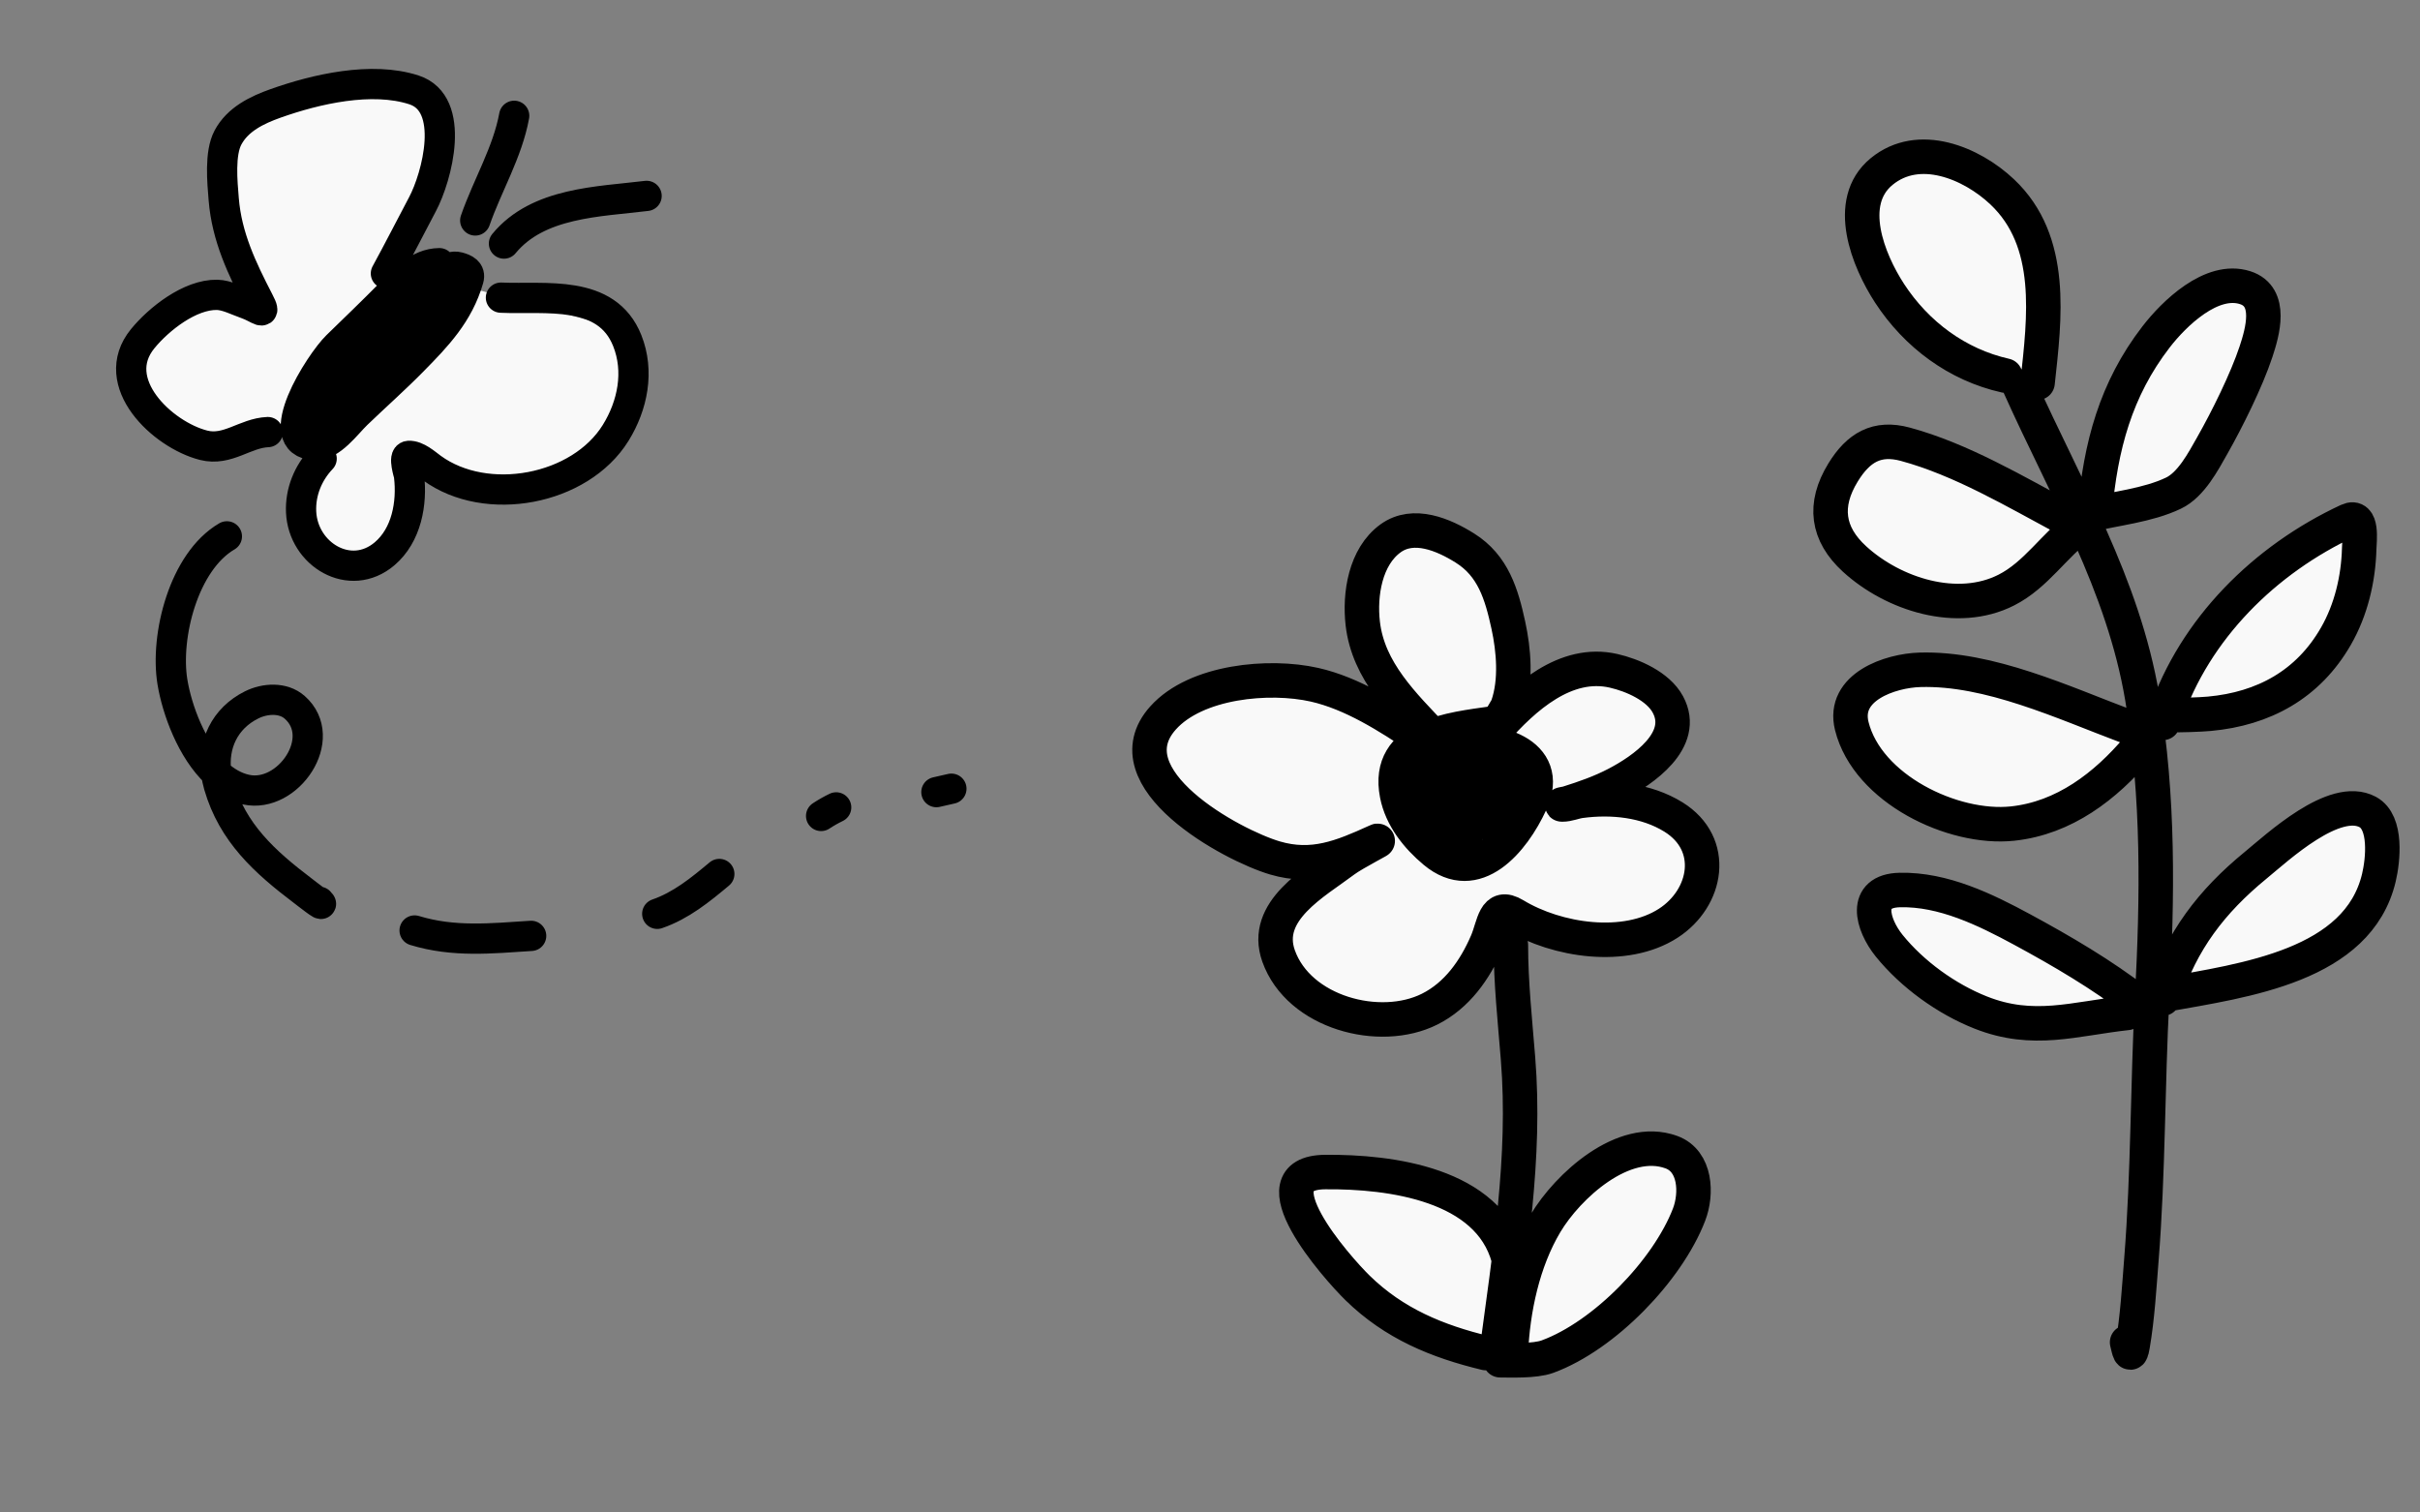 <svg width="80" height="50" viewBox="0 0 80 50" fill="none" xmlns="http://www.w3.org/2000/svg">
<rect x="0" y="0" width="80" height="50" fill="#808080" stroke="none"/>
<g clip-path="url(#clip0_89_2682)">
<path opacity="0.95" d="M14.317 6.073L13.333 8.907L20.582 10.894C20.679 11.633 20.806 13.301 20.543 14.056C20.215 15.001 18.306 15.926 16.253 15.743C14.61 15.596 13.679 15.026 13.419 14.759L13.544 17.448L12.107 18.538L10.218 17.882L10.237 16.301L10.729 14.884L9.949 14.083L7.731 14.372L5.678 14.189L4.116 12.588L5.245 10.863L7.318 9.465L8.262 9.793L7.501 7.412L7.212 5.194L8.177 3.941L11.831 2.563L14.192 3.383L14.317 6.073Z" fill="white"/>
<path d="M8.854 14.284C8.101 14.314 7.524 14.921 6.73 14.719C5.371 14.373 3.535 12.644 4.716 11.198C5.248 10.546 6.278 9.73 7.178 9.747C7.493 9.753 7.853 9.943 8.15 10.046C8.564 10.19 8.837 10.495 8.554 9.95C7.996 8.871 7.496 7.825 7.396 6.591C7.349 6.019 7.256 5.073 7.536 4.547C7.858 3.941 8.5 3.634 9.115 3.416C10.443 2.945 12.284 2.518 13.683 2.971C15.095 3.429 14.444 5.852 13.967 6.75C13.563 7.512 13.17 8.285 12.757 9.041M10.633 15.162C10.185 15.632 9.925 16.264 9.954 16.923C10.016 18.331 11.577 19.274 12.715 18.306C13.441 17.688 13.629 16.636 13.522 15.731C13.512 15.65 13.323 15.081 13.51 15.07C13.783 15.056 14.076 15.325 14.277 15.472C16.08 16.786 19.174 16.21 20.352 14.311C20.915 13.403 21.141 12.278 20.736 11.261C20.055 9.548 18.03 9.905 16.56 9.84M14.525 8.7C13.831 8.708 13.343 9.261 12.887 9.723C12.313 10.304 11.723 10.87 11.138 11.44C10.582 11.983 8.866 14.646 10.406 14.716C10.945 14.741 11.448 14.022 11.795 13.689C12.409 13.098 13.049 12.533 13.647 11.925C14.441 11.118 15.157 10.375 15.49 9.227C15.563 8.975 15.356 8.885 15.155 8.831C14.786 8.733 14.489 9.142 14.289 9.38C13.874 9.873 13.371 10.27 12.944 10.755C11.988 11.84 11.017 12.943 10.246 14.164C9.769 14.919 10.905 13.738 11.025 13.615C11.668 12.956 12.253 12.336 12.972 11.758C13.66 11.205 14.204 10.496 14.592 9.702C14.616 9.654 14.706 9.179 14.647 9.349M16.66 8.052C17.786 6.684 19.789 6.671 21.375 6.476M15.71 7.288C16.114 6.125 16.776 5.04 16.998 3.828M7.5 17.731C6.071 18.565 5.452 21.031 5.7 22.544C5.851 23.462 6.337 24.795 7.148 25.555M7.148 25.555C7.436 25.826 7.767 26.024 8.137 26.104C9.522 26.405 10.895 24.399 9.742 23.383C9.358 23.044 8.755 23.085 8.321 23.301C7.418 23.749 7.027 24.623 7.148 25.555ZM7.148 25.555C7.165 25.692 7.194 25.83 7.234 25.968C7.688 27.536 8.754 28.494 10.007 29.444C10.066 29.488 10.82 30.082 10.556 29.811M13.706 30.76C14.998 31.155 16.239 31.023 17.559 30.938M21.727 30.209C22.511 29.939 23.152 29.416 23.779 28.892M27.144 26.974C27.309 26.865 27.468 26.775 27.642 26.691M30.955 26.186L31.451 26.073" stroke="black" stroke-linecap="round"/>
<g opacity="0.95">
<path d="M45.409 18.678V22.098L46.549 23.807C46.169 23.617 44.953 23.123 43.129 22.668C41.306 22.212 39.33 22.858 38.57 23.237C38.19 23.617 37.658 24.719 38.57 26.087C39.482 27.455 41.989 28.177 43.129 28.367C42.749 28.937 41.989 30.304 41.989 31.216C41.989 32.356 45.409 34.066 47.119 33.496C48.486 33.04 49.208 31.406 49.398 30.646C50.348 30.836 52.476 31.216 53.388 31.216C54.528 31.216 55.667 30.076 56.237 28.367C56.693 26.999 54.148 26.277 52.818 26.087C53.578 25.707 55.098 24.605 55.098 23.237C55.098 21.87 51.678 22.668 49.968 23.237V20.388L48.828 18.108L46.549 17.538L45.409 18.678Z" fill="white"/>
<path d="M55.098 38.055C53.73 37.144 51.108 39.575 49.968 40.905C48.828 39.765 46.549 38.625 43.129 39.195C43.699 42.615 46.549 44.325 48.828 44.894C51.108 45.464 52.818 44.325 53.958 43.185C55.098 42.045 56.807 39.195 55.098 38.055Z" fill="white"/>
</g>
<g opacity="0.95">
<path d="M61.367 7.28L62.507 5.57C63.076 5 63.646 5 64.216 5C64.786 5 67.066 6.71 67.636 8.42C68.092 9.787 67.446 12.029 67.066 12.979L63.076 10.699L61.367 7.28Z" fill="white"/>
<path d="M71.055 11.269C70.143 12.181 69.535 15.069 69.346 16.398H72.195C73.145 14.309 74.931 10.015 74.475 9.559C73.905 8.989 72.195 10.129 71.055 11.269Z" fill="white"/>
<path d="M73.905 19.818C72.993 20.73 72.005 22.858 71.625 23.807C73.145 23.427 76.413 22.44 77.324 21.528C78.236 20.616 78.084 18.488 77.894 17.538C76.945 17.918 74.817 18.906 73.905 19.818Z" fill="white"/>
<path d="M74.475 28.367C73.107 29.279 72.005 31.406 71.625 32.356C75.045 34.066 77.324 30.646 77.894 30.076C78.464 29.507 79.034 27.797 78.464 26.657C77.894 25.517 76.185 27.227 74.475 28.367Z" fill="white"/>
<path d="M62.507 29.507C63.874 29.051 68.396 31.596 70.485 32.926C69.915 33.116 68.32 33.496 66.496 33.496C64.672 33.496 63.076 31.976 62.507 31.216C61.937 30.836 61.139 29.962 62.507 29.507Z" fill="white"/>
<path d="M67.636 27.227C69.004 27.227 70.485 25.327 71.055 24.377L64.786 22.098C64.406 21.908 63.076 21.87 60.797 23.237C61.937 27.227 65.926 27.227 67.636 27.227Z" fill="white"/>
<path d="M65.356 19.818C67.636 19.818 68.206 17.538 68.206 16.968L61.937 14.689C61.557 15.259 60.797 16.512 60.797 16.968C60.797 17.538 63.076 19.818 65.356 19.818Z" fill="white"/>
</g>
<path d="M70.317 44.375C70.382 44.627 70.424 44.933 70.501 44.48C70.661 43.544 70.715 42.584 70.79 41.639C71.02 38.755 70.992 35.873 71.145 32.986C71.322 29.668 71.37 26.344 70.817 23.057C70.188 19.325 68.282 16.154 66.766 12.772M66.292 12.417C64.701 12.06 63.356 11.061 62.465 9.695C61.764 8.618 60.972 6.683 62.202 5.671C63.43 4.661 65.167 5.379 66.187 6.341C67.928 7.983 67.589 10.518 67.358 12.654M69.251 16.915C69.441 14.759 69.934 12.875 71.277 11.135C71.862 10.377 73.11 9.15 74.223 9.511C75.135 9.807 74.791 10.985 74.578 11.628C74.263 12.578 73.623 13.864 73.131 14.732C72.84 15.244 72.436 16.024 71.849 16.303C70.989 16.713 69.93 16.805 69.015 17.033M68.305 17.152C66.628 16.254 64.832 15.185 62.985 14.686C62.051 14.433 61.436 14.789 60.927 15.62C60.269 16.693 60.4 17.65 61.308 18.48C62.59 19.651 64.707 20.328 66.325 19.506C67.319 19.001 67.898 18.028 68.778 17.388M71.5 23.898C71.526 23.815 71.553 23.733 71.581 23.651M71.581 23.651C72.556 20.786 74.864 18.495 77.622 17.211C78.113 16.983 77.998 17.873 77.99 18.138C77.963 19.136 77.721 20.161 77.221 21.031C76.303 22.63 74.83 23.431 73.039 23.596C72.715 23.626 72.093 23.642 71.581 23.651ZM71.581 23.651C70.974 23.661 70.523 23.662 70.909 23.662M70.317 24.017C68.213 23.23 65.762 22.073 63.465 22.143C62.488 22.172 60.892 22.708 61.216 24.003C61.734 26.074 64.556 27.434 66.529 27.226C68.237 27.045 69.602 25.991 70.672 24.727M71.5 33.012C71.513 32.97 71.526 32.927 71.54 32.886M71.54 32.886C72.111 31.109 73.106 29.801 74.565 28.606C75.29 28.012 77.174 26.252 78.273 26.844C78.913 27.189 78.777 28.442 78.641 29.014C77.953 31.92 74.231 32.408 71.54 32.886ZM71.54 32.886C71.099 32.964 70.685 33.042 70.317 33.13M70.672 33.13C69.483 32.214 68.17 31.444 66.851 30.73C65.625 30.067 64.241 29.391 62.807 29.422C61.571 29.448 61.89 30.567 62.452 31.263C63.218 32.211 64.347 33.025 65.477 33.472C67.217 34.162 68.568 33.677 70.317 33.486M49.946 31.237C49.946 32.491 50.082 33.736 50.182 34.985C50.448 38.284 49.901 41.461 49.472 44.73M49.946 44.73C50.006 43.281 50.344 41.696 51.09 40.443C51.818 39.218 53.671 37.511 55.252 38.088C56.066 38.386 56.102 39.466 55.837 40.153C55.127 41.996 53.041 44.156 51.156 44.848C50.732 45.004 49.896 44.967 49.591 44.967M49.117 44.73C47.507 44.342 46.088 43.757 44.882 42.58C44.18 41.894 41.424 38.769 43.804 38.746C45.985 38.725 49.203 39.153 49.867 41.587C49.996 42.062 49.926 42.658 50.064 43.073M47.43 24.392C46.395 23.299 45.23 22.186 45.05 20.611C44.94 19.651 45.13 18.404 45.97 17.796C46.728 17.248 47.726 17.677 48.429 18.119C49.363 18.704 49.64 19.647 49.863 20.67C50.042 21.494 50.128 22.509 49.843 23.333C49.779 23.517 49.089 24.524 49.403 24.168C50.375 23.063 51.754 21.813 53.341 22.176C53.97 22.319 54.812 22.686 55.136 23.287C55.776 24.47 54.303 25.466 53.44 25.917C52.917 26.19 52.392 26.373 51.836 26.548C51.773 26.568 51.579 26.595 51.645 26.595C51.85 26.595 52.046 26.503 52.25 26.476C53.28 26.338 54.421 26.451 55.321 27.009C56.763 27.904 56.44 29.686 55.15 30.52C53.728 31.439 51.47 31.1 50.067 30.25C49.398 29.846 49.396 30.589 49.153 31.151C48.759 32.061 48.167 32.907 47.259 33.361C45.614 34.184 42.938 33.481 42.268 31.605C41.734 30.11 43.462 29.182 44.444 28.442C44.765 28.201 45.842 27.658 45.477 27.824C44.354 28.334 43.395 28.729 42.15 28.363C40.723 27.945 36.657 25.732 38.448 23.734C39.538 22.517 41.957 22.299 43.452 22.636C44.706 22.919 45.896 23.684 46.956 24.392M49.324 23.918C48.025 24.107 45.799 24.306 46.181 26.259C46.329 27.022 46.849 27.669 47.43 28.153C48.777 29.276 50.014 27.807 50.599 26.535C51.363 24.878 49.364 24.351 48.166 24.602C47.733 24.693 47.579 25.019 47.513 25.399M47.513 25.399C47.479 25.601 47.469 25.817 47.456 26.022C47.439 26.29 47.421 26.595 47.434 26.893M47.513 25.399C46.725 25.591 46.161 25.924 46.799 26.548C46.938 26.685 47.165 26.803 47.434 26.893M47.513 25.399C47.831 25.322 48.185 25.268 48.511 25.227M47.434 26.893C47.443 27.108 47.468 27.319 47.522 27.509C47.529 27.534 47.641 27.266 47.76 26.983M47.434 26.893C47.537 26.927 47.647 26.957 47.76 26.983M47.76 26.983C47.871 26.72 47.988 26.445 48.035 26.378C48.114 26.264 48.2 26.642 48.268 27.058M47.76 26.983C47.925 27.019 48.097 27.045 48.268 27.058M48.268 27.058C48.343 27.511 48.397 28.009 48.403 27.969C48.445 27.67 48.466 27.369 48.477 27.068M48.268 27.058C48.338 27.064 48.408 27.067 48.477 27.068M48.477 27.068C48.49 26.684 48.489 26.3 48.495 25.917C48.495 25.904 48.47 25.483 48.511 25.227M48.477 27.068C48.779 27.073 49.067 27.034 49.292 26.939M48.511 25.227C48.541 25.034 48.611 24.935 48.758 25.181C48.761 25.186 48.764 25.191 48.768 25.197M48.511 25.227C48.599 25.216 48.685 25.206 48.768 25.197M48.768 25.197C49.085 25.736 49.128 26.367 49.292 26.939M48.768 25.197C49.132 25.155 49.432 25.129 49.56 25.102M49.292 26.939C49.339 27.1 49.394 27.255 49.468 27.403C49.599 27.665 49.597 27.22 49.588 26.745M49.292 26.939C49.41 26.89 49.511 26.826 49.588 26.745M49.588 26.745C49.583 26.477 49.575 26.2 49.587 26.035C49.624 25.524 49.653 25.855 49.705 26.022C49.805 26.343 49.746 26.579 49.588 26.745Z" stroke="black" stroke-width="1.14" stroke-linecap="round"/>
</g>
<defs>
<clipPath id="clip0_89_2682">
<rect width="80" height="50" fill="white"/>
</clipPath>
</defs>
</svg>

